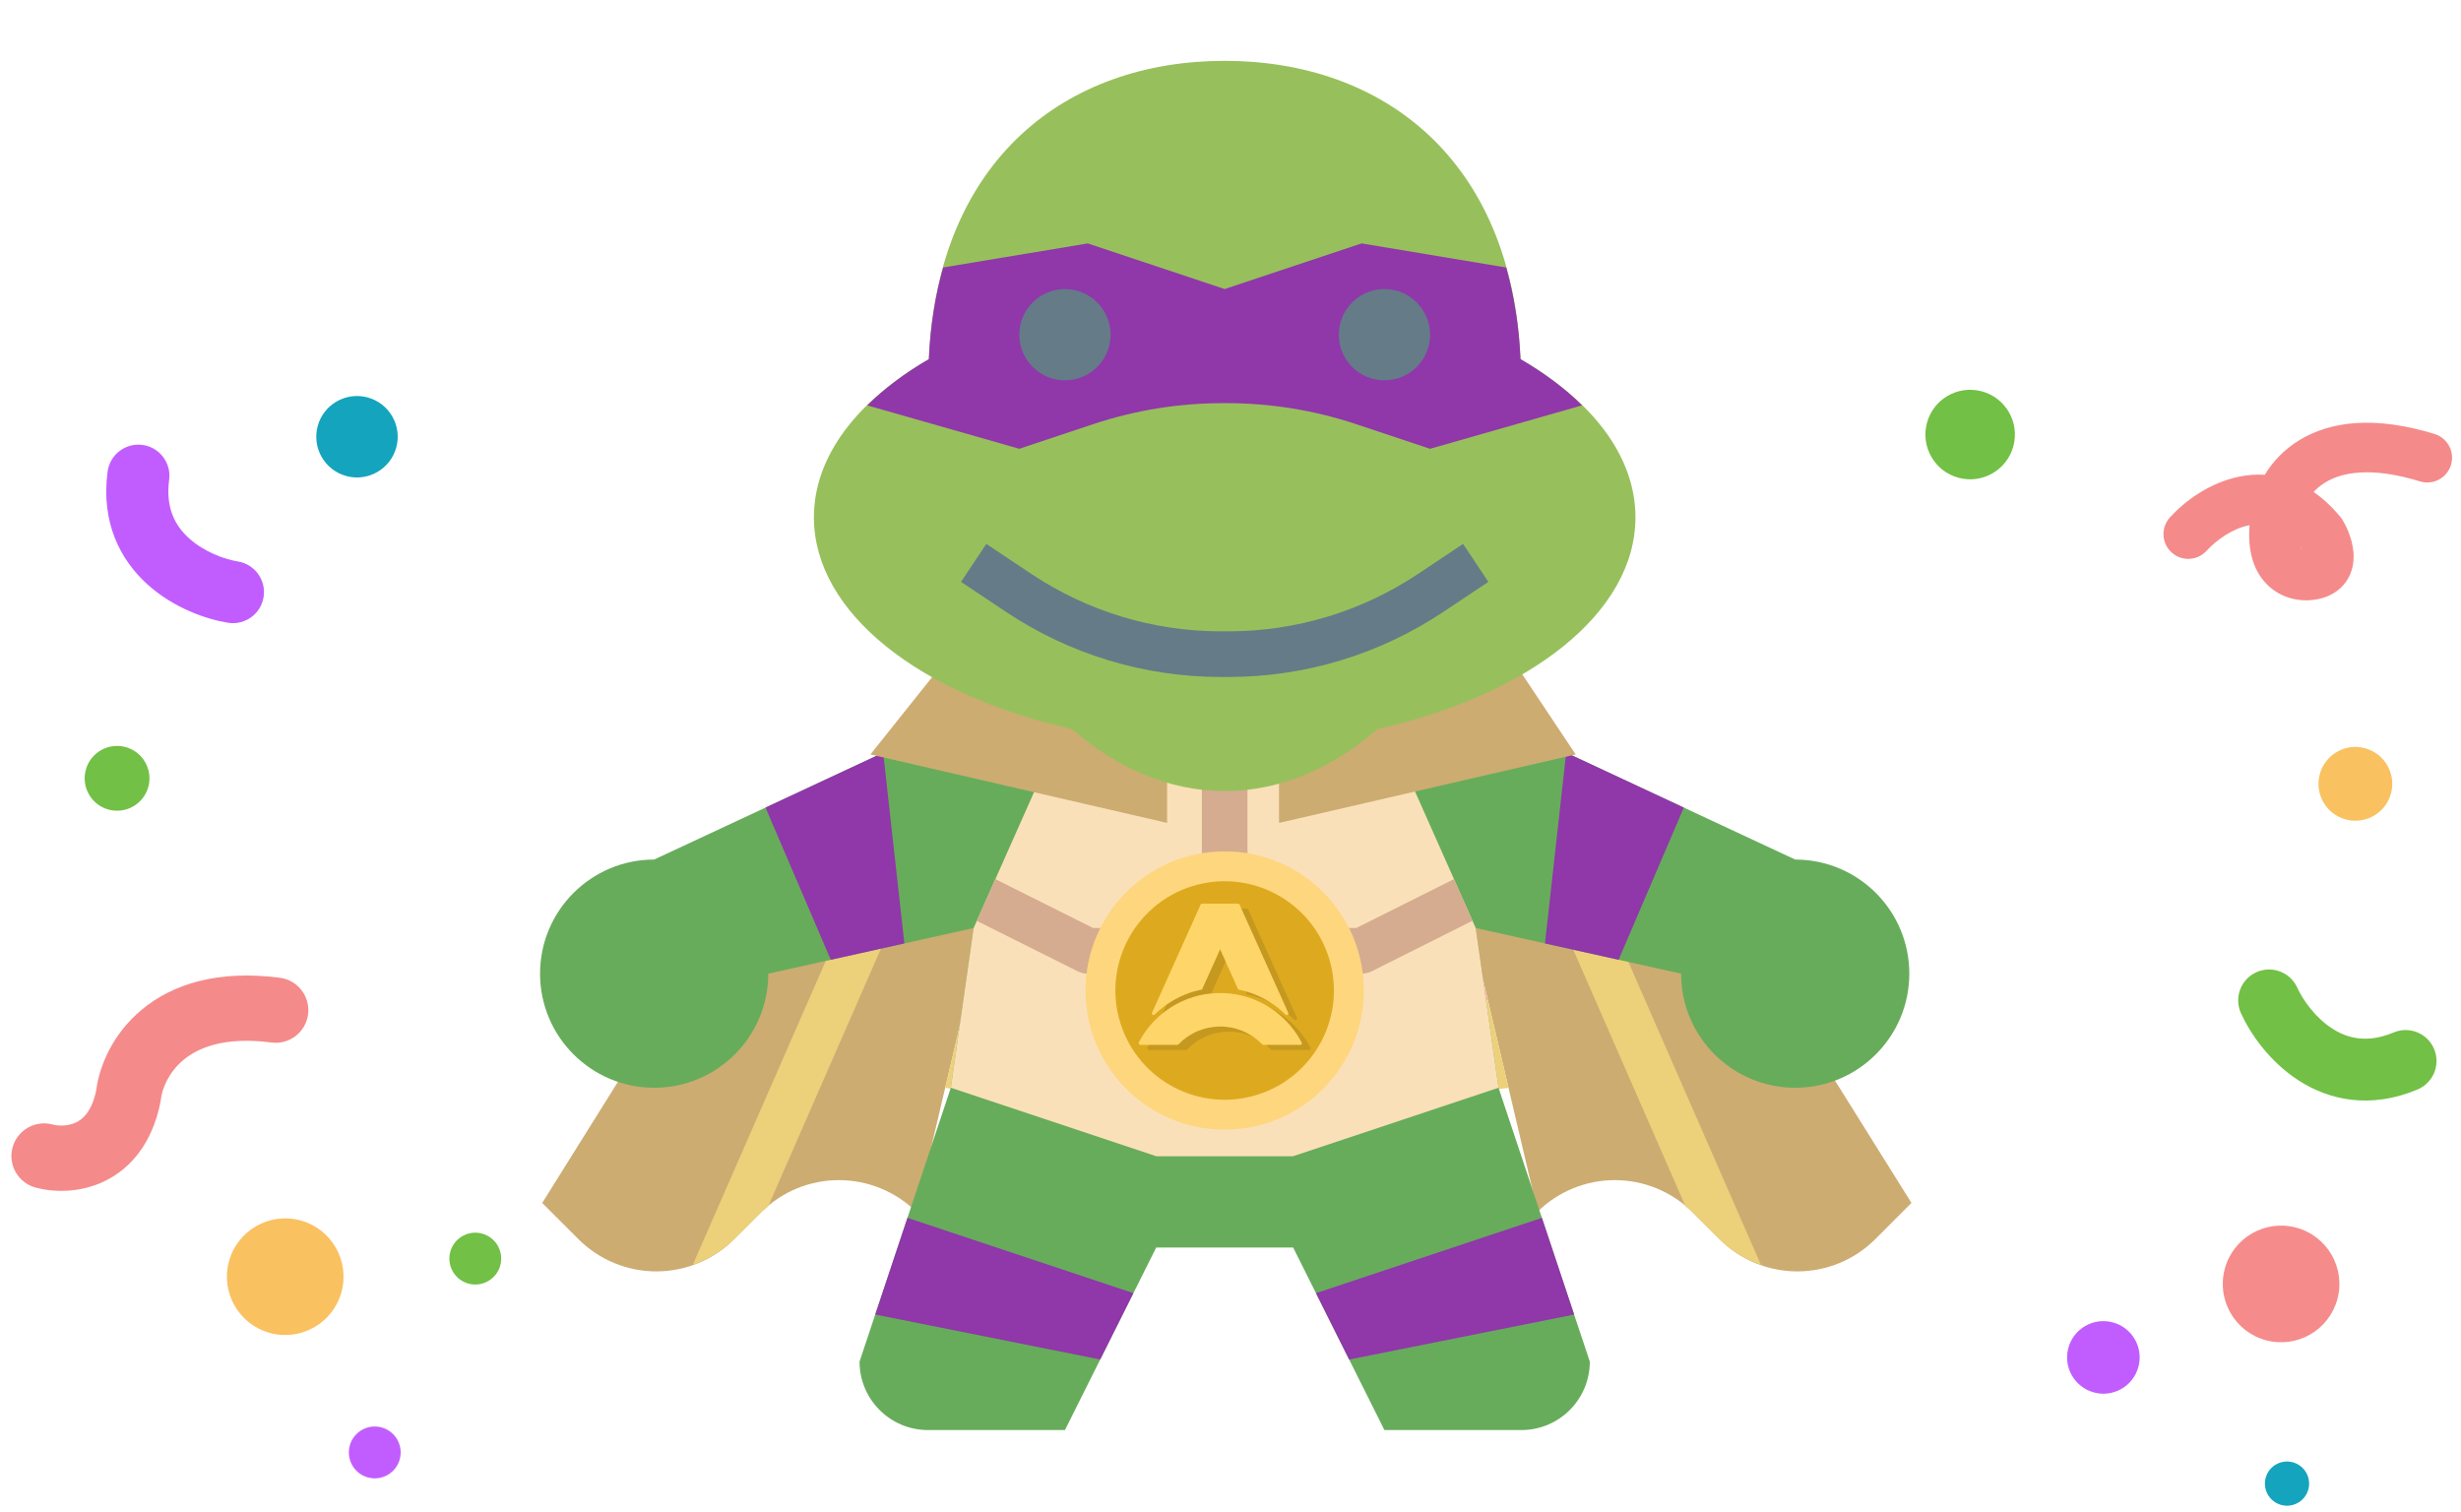 <svg width="337" height="207" viewBox="0 0 337 207" fill="none" xmlns="http://www.w3.org/2000/svg">
<g clip-path="url(#clip0_25362_360314)">
<path d="M246.125 139.73L261.75 164.73L256.794 169.687C253.966 172.515 250.128 174.105 246.125 174.105C242.122 174.105 238.284 172.515 235.456 169.687L231.794 166.024C228.966 163.196 225.128 161.605 221.125 161.605C217.172 161.605 213.378 163.155 210.559 165.921L199.25 117.855L230.5 124.105C230.5 132.734 237.494 139.73 246.125 139.73Z" fill="#CCAC71"/>
<path d="M89.875 139.73L74.25 164.73L79.206 169.687C82.034 172.515 85.872 174.105 89.875 174.105C93.878 174.105 97.716 172.515 100.544 169.687L104.206 166.024C107.034 163.196 110.872 161.605 114.875 161.605C118.828 161.605 122.622 163.155 125.441 165.921L136.75 117.855L105.5 124.105C105.5 132.734 98.506 139.73 89.875 139.73Z" fill="#CCAC71"/>
<path d="M129.428 148.97L141.691 150.502C150.831 151.645 159.709 154.333 167.95 158.452L168 158.48L168.053 158.455C176.291 154.336 185.172 151.645 194.313 150.505L206.575 148.973L203.756 136.995L177.375 142.855H158.625L132.247 136.992L129.428 148.97Z" fill="#EDD07A"/>
<path d="M164.875 124.105L133.031 133.659L132.247 136.993L158.625 142.855H177.375L203.753 136.993L202.969 133.659L171.125 124.105" fill="#FFB99C"/>
<path d="M117.388 121.727L94.872 173.193C96.978 172.449 98.935 171.296 100.544 169.687L104.206 166.024C104.506 165.724 104.856 165.499 105.178 165.227L124.866 120.23L117.388 121.727Z" fill="#EDD07A"/>
<path d="M218.613 121.728L211.138 120.234L230.825 165.231C231.147 165.503 231.497 165.728 231.797 166.028L235.46 169.691C237.069 171.3 239.025 172.456 241.135 173.197L218.613 121.728Z" fill="#EDD07A"/>
<path d="M136.453 95.832L89.578 117.707C80.95 117.707 73.953 124.704 73.953 133.332C73.953 141.96 80.95 148.957 89.578 148.957C98.206 148.957 105.203 141.96 105.203 133.332L133.328 127.082L130.203 148.957L117.703 186.457C117.703 191.635 121.9 195.832 127.078 195.832H145.828L158.328 170.832H177.078L189.578 195.832H208.328C213.506 195.832 217.703 191.635 217.703 186.457L205.203 148.957L202.078 127.082L230.203 133.332C230.203 141.96 237.2 148.957 245.828 148.957C254.456 148.957 261.453 141.96 261.453 133.332C261.453 124.704 254.456 117.707 245.828 117.707L198.953 95.832" fill="#67AC5B"/>
<path d="M189.578 98.957L202.078 127.082L205.203 148.957L177.078 158.332H158.328L130.203 148.957L133.328 127.082L145.828 98.957" fill="#FAE0B8"/>
<path d="M230.575 110.59L221.644 131.43L211.565 129.193L214.469 103.074L230.575 110.59Z" fill="#9037AA"/>
<path d="M113.762 131.43L104.831 110.59L120.937 103.074L123.84 129.193L113.762 131.43Z" fill="#9037AA"/>
<path d="M185.716 127.082H170.828V105.207H164.578V127.082H149.691L136.303 120.388L133.763 126.107L147.556 133.004C147.988 133.22 148.469 133.332 148.953 133.332H164.578V148.957H170.828V133.332H186.453C186.938 133.332 187.419 133.22 187.85 133.004L201.635 126.088L199.103 120.388L185.716 127.082Z" fill="#D5AC90"/>
<path d="M215.556 180.01L184.75 186.173L180.203 177.082L211.141 166.77L215.556 180.01Z" fill="#9037AA"/>
<path d="M119.853 180.013L150.656 186.173L155.203 177.082L124.266 166.77L119.853 180.013Z" fill="#9037AA"/>
<path d="M132.287 86.902L119.191 103.312L159.816 112.687V102.334C148.382 100.006 139.034 95.915 132.287 86.902Z" fill="#CCAC71"/>
<path d="M175.144 102.336V112.689L215.769 103.314L203.24 84.523C196.494 93.536 186.578 100.008 175.144 102.336Z" fill="#CCAC71"/>
<path d="M223.953 70.832C223.953 62.423 217.941 54.801 208.216 49.185C207.034 21.823 189.378 8.332 167.703 8.332C146.028 8.332 128.372 21.823 127.191 49.185C117.466 54.801 111.453 62.423 111.453 70.832C111.453 83.976 126.078 95.204 146.766 99.82C152.884 105.132 160.031 108.332 167.703 108.332C175.375 108.332 182.522 105.132 188.641 99.82C209.328 95.204 223.953 83.976 223.953 70.832Z" fill="#97C05C"/>
<path d="M216.644 55.51C214.3 53.21 211.487 51.076 208.212 49.185C208.016 44.601 207.319 40.441 206.253 36.632L186.453 33.332L167.703 39.582L148.953 33.332L129.15 36.632C128.084 40.438 127.387 44.601 127.191 49.185C123.916 51.076 121.106 53.21 118.759 55.51L139.578 61.457L149.669 58.094C155.403 56.182 161.409 55.207 167.456 55.207H167.95C173.997 55.207 180.003 56.182 185.737 58.094L195.828 61.457L216.644 55.51Z" fill="#9037AA"/>
<path d="M145.828 52.082C149.28 52.082 152.078 49.284 152.078 45.832C152.078 42.38 149.28 39.582 145.828 39.582C142.376 39.582 139.578 42.38 139.578 45.832C139.578 49.284 142.376 52.082 145.828 52.082Z" fill="#657B88"/>
<path d="M189.578 52.082C193.03 52.082 195.828 49.284 195.828 45.832C195.828 42.38 193.03 39.582 189.578 39.582C186.126 39.582 183.328 42.38 183.328 45.832C183.328 49.284 186.126 52.082 189.578 52.082Z" fill="#657B88"/>
<path d="M167.215 92.706H168.19C178.712 92.706 188.9 89.621 197.659 83.784L203.812 79.68L200.347 74.481L194.194 78.584C186.462 83.734 177.472 86.456 168.19 86.456H167.215C157.931 86.456 148.94 83.734 141.215 78.584L135.062 74.481L131.597 79.68L137.75 83.784C146.506 89.621 156.697 92.706 167.215 92.706Z" fill="#657B88"/>
<path d="M167.703 154.685C178.223 154.685 186.751 146.157 186.751 135.637C186.751 125.118 178.223 116.59 167.703 116.59C157.183 116.59 148.655 125.118 148.655 135.637C148.655 146.157 157.183 154.685 167.703 154.685Z" fill="#FED984"/>
<path d="M181.97 131.157C184.448 139.035 180.066 147.432 172.181 149.909C164.303 152.387 155.906 148.005 153.429 140.12C150.952 132.242 155.334 123.845 163.218 121.368C171.096 118.891 179.493 123.273 181.97 131.157Z" fill="#D19C00"/>
<path d="M177.221 139.635C176.225 138.64 175.068 137.822 173.8 137.216L173.681 137.156C172.879 136.782 172.04 136.494 171.177 136.295L170.848 136.226C170.788 136.213 170.736 136.177 170.702 136.125V136.098L168.139 130.403L165.613 124.786C165.598 124.751 165.592 124.713 165.595 124.675C165.598 124.636 165.611 124.6 165.632 124.568C165.652 124.535 165.681 124.509 165.714 124.49C165.747 124.472 165.785 124.462 165.823 124.461H170.734C170.779 124.461 170.822 124.475 170.859 124.499C170.896 124.523 170.926 124.558 170.944 124.598L177.596 139.378C177.618 139.427 177.623 139.483 177.609 139.534C177.594 139.586 177.562 139.632 177.518 139.662C177.474 139.693 177.421 139.707 177.367 139.702C177.314 139.697 177.264 139.673 177.226 139.635" fill="#B08300"/>
<path d="M159.317 139.635C160.314 138.639 161.473 137.821 162.743 137.216L162.858 137.156C163.66 136.782 164.499 136.494 165.361 136.295L165.69 136.226C165.751 136.213 165.805 136.177 165.841 136.125V136.098L168.404 130.403L170.93 124.786C170.946 124.751 170.953 124.712 170.951 124.674C170.948 124.635 170.936 124.598 170.915 124.565C170.894 124.533 170.865 124.506 170.831 124.488C170.797 124.47 170.759 124.46 170.72 124.461H165.8C165.755 124.461 165.712 124.475 165.675 124.499C165.637 124.523 165.608 124.558 165.59 124.598L158.947 139.378C158.925 139.427 158.92 139.483 158.934 139.534C158.949 139.586 158.981 139.632 159.025 139.662C159.069 139.693 159.122 139.707 159.176 139.702C159.229 139.697 159.279 139.673 159.317 139.635Z" fill="#B08300"/>
<path d="M179.428 143.465L179.364 143.35V143.318C178.512 141.732 177.332 140.347 175.902 139.256C174.473 138.165 172.828 137.393 171.077 136.991C169.229 136.576 167.314 136.576 165.467 136.991C162.631 137.648 160.109 139.267 158.326 141.573C157.906 142.116 157.531 142.694 157.207 143.3V143.332L157.143 143.447C157.125 143.482 157.116 143.521 157.117 143.56C157.119 143.6 157.13 143.639 157.151 143.672C157.172 143.706 157.201 143.734 157.235 143.753C157.27 143.772 157.309 143.782 157.348 143.781H162.397C162.458 143.781 162.517 143.756 162.561 143.712C163.305 142.94 164.196 142.325 165.182 141.906C166.168 141.486 167.228 141.27 168.299 141.27C169.37 141.27 170.43 141.486 171.416 141.906C172.402 142.325 173.293 142.94 174.037 143.712C174.058 143.734 174.084 143.752 174.112 143.764C174.14 143.776 174.171 143.781 174.201 143.781H179.254C179.293 143.782 179.331 143.772 179.365 143.753C179.4 143.734 179.428 143.707 179.448 143.674C179.469 143.64 179.48 143.602 179.481 143.563C179.482 143.524 179.473 143.486 179.455 143.451" fill="#B08300"/>
<path d="M176.029 138.94C175.033 137.945 173.876 137.127 172.607 136.521L172.488 136.461C171.686 136.087 170.847 135.798 169.985 135.6L169.656 135.531C169.596 135.518 169.544 135.481 169.51 135.43V135.403L166.947 129.708L164.421 124.091C164.406 124.056 164.399 124.017 164.403 123.979C164.406 123.941 164.419 123.904 164.439 123.872C164.46 123.84 164.488 123.814 164.522 123.795C164.555 123.776 164.593 123.766 164.631 123.766H169.542C169.586 123.766 169.63 123.779 169.667 123.804C169.704 123.828 169.734 123.862 169.752 123.903L176.404 138.683C176.426 138.732 176.43 138.787 176.416 138.839C176.402 138.891 176.37 138.936 176.326 138.967C176.282 138.998 176.228 139.012 176.175 139.007C176.121 139.002 176.071 138.978 176.034 138.94" fill="#FFD866"/>
<path d="M158.125 138.94C159.122 137.944 160.28 137.126 161.551 136.521L161.665 136.461C162.467 136.087 163.307 135.798 164.169 135.6L164.498 135.531C164.559 135.518 164.613 135.482 164.648 135.43V135.403L167.211 129.708L169.738 124.091C169.754 124.056 169.761 124.017 169.758 123.979C169.756 123.94 169.743 123.903 169.722 123.87C169.701 123.838 169.672 123.811 169.638 123.793C169.604 123.774 169.566 123.765 169.528 123.766H164.607C164.563 123.766 164.519 123.779 164.482 123.804C164.445 123.828 164.416 123.862 164.397 123.903L157.755 138.683C157.732 138.732 157.728 138.787 157.742 138.839C157.756 138.891 157.788 138.936 157.832 138.967C157.877 138.998 157.93 139.012 157.984 139.007C158.037 139.002 158.087 138.978 158.125 138.94Z" fill="#FFD866"/>
<path d="M178.235 142.77L178.171 142.655V142.623C177.319 141.037 176.139 139.652 174.71 138.561C173.281 137.47 171.635 136.697 169.884 136.296C168.037 135.881 166.121 135.881 164.274 136.296C161.439 136.953 158.917 138.571 157.134 140.877C156.713 141.421 156.339 141.999 156.014 142.605V142.637L155.95 142.751C155.932 142.786 155.923 142.826 155.925 142.865C155.926 142.905 155.938 142.943 155.959 142.977C155.979 143.011 156.009 143.038 156.043 143.057C156.078 143.076 156.117 143.086 156.156 143.086H161.204C161.266 143.086 161.325 143.061 161.369 143.017C162.113 142.244 163.004 141.63 163.99 141.21C164.976 140.791 166.036 140.574 167.107 140.574C168.178 140.574 169.238 140.791 170.223 141.21C171.209 141.63 172.101 142.244 172.845 143.017C172.866 143.039 172.891 143.057 172.92 143.068C172.948 143.08 172.978 143.086 173.009 143.086H178.062C178.101 143.086 178.139 143.077 178.173 143.058C178.207 143.039 178.236 143.012 178.256 142.978C178.276 142.945 178.288 142.907 178.289 142.868C178.29 142.829 178.281 142.79 178.263 142.756" fill="#FFD866"/>
<g style="mix-blend-mode:multiply" opacity="0.28">
<path d="M167.703 154.685C178.223 154.685 186.751 146.157 186.751 135.637C186.751 125.118 178.223 116.59 167.703 116.59C157.183 116.59 148.655 125.118 148.655 135.637C148.655 146.157 157.183 154.685 167.703 154.685Z" fill="#FDCE71"/>
</g>
</g>
<path opacity="0.7" fill-rule="evenodd" clip-rule="evenodd" d="M14.249 161.783C10.806 163.421 7.22 163.262 4.861 162.621C2.479 161.973 1.072 159.516 1.72 157.133C2.368 154.751 4.825 153.344 7.207 153.992C7.974 154.201 9.293 154.239 10.407 153.709C11.253 153.306 12.527 152.333 13.164 149.367C13.587 146.02 15.393 141.607 19.412 138.265C23.655 134.735 29.883 132.79 38.331 133.896C40.78 134.216 42.505 136.46 42.185 138.909C41.864 141.357 39.62 143.082 37.172 142.762C30.718 141.917 27.118 143.486 25.13 145.139C23.012 146.901 22.173 149.211 22.026 150.569L22.004 150.771L21.963 150.969C20.851 156.49 17.946 160.024 14.249 161.783Z" fill="#F15959"/>
<path opacity="0.7" fill-rule="evenodd" clip-rule="evenodd" d="M315.221 75.213C315.173 75.105 315.122 75 315.071 74.903C315.052 74.882 315.034 74.861 315.016 74.84C315.101 75.059 315.185 75.171 315.221 75.213ZM308.048 71.913C307.782 75.239 308.488 77.963 310.284 79.876C312.367 82.095 315.156 82.404 316.986 82.121C318.449 81.901 319.867 81.298 320.908 80.103C321.943 78.914 322.265 77.528 322.294 76.392C322.348 74.293 321.442 72.314 320.784 71.215L320.654 70.997L320.493 70.802C319.319 69.375 318.084 68.244 316.814 67.372C317.251 66.899 317.775 66.455 318.399 66.072C320.549 64.754 324.49 63.805 331.384 65.922C333.177 66.472 335.076 65.465 335.627 63.673C336.177 61.88 335.17 59.981 333.378 59.43C325.249 56.934 319.149 57.648 314.85 60.283C312.724 61.586 311.188 63.27 310.13 65.017C308.981 64.947 307.842 65.033 306.728 65.252C302.501 66.082 299.058 68.734 297.135 70.86C295.877 72.251 295.985 74.398 297.376 75.656C298.767 76.914 300.914 76.806 302.172 75.415C303.454 73.997 305.678 72.378 308.037 71.915C308.041 71.914 308.044 71.913 308.048 71.913Z" fill="#F15959"/>
<path d="M283.229 184.597C283.939 181.947 286.664 180.374 289.315 181.085C291.966 181.795 293.539 184.519 292.829 187.17C292.119 189.82 289.394 191.393 286.743 190.683C284.092 189.972 282.519 187.248 283.229 184.597Z" fill="#C15DFF"/>
<path d="M31.344 172.763C32.485 168.503 36.864 165.976 41.124 167.117C45.383 168.258 47.911 172.637 46.77 176.896C45.628 181.156 41.25 183.684 36.99 182.543C32.73 181.401 30.203 177.023 31.344 172.763Z" fill="#F9C160"/>
<path d="M304.651 173.755C305.792 169.496 310.17 166.968 314.43 168.109C318.69 169.251 321.218 173.629 320.076 177.889C318.935 182.148 314.557 184.676 310.297 183.535C306.037 182.394 303.509 178.015 304.651 173.755Z" fill="#F68B8B"/>
<path fill-rule="evenodd" clip-rule="evenodd" d="M36.094 81.771C35.714 84.088 33.528 85.659 31.211 85.279C28.15 84.778 23.733 83.226 20.187 80.023C16.456 76.652 13.808 71.519 14.735 64.579C15.045 62.252 17.184 60.617 19.511 60.928C21.838 61.239 23.473 63.377 23.163 65.705C22.644 69.585 24.012 72.02 25.887 73.714C27.947 75.575 30.728 76.585 32.586 76.889C34.903 77.268 36.473 79.454 36.094 81.771Z" fill="#C15DFF"/>
<path fill-rule="evenodd" clip-rule="evenodd" d="M308.968 133.141C306.84 134.109 305.899 136.619 306.867 138.747C308.146 141.558 310.788 145.399 314.79 147.973C319.001 150.681 324.623 151.889 331.052 149.192C333.208 148.287 334.222 145.806 333.317 143.65C332.413 141.494 329.932 140.48 327.776 141.385C324.182 142.893 321.485 142.213 319.369 140.852C317.044 139.356 315.35 136.946 314.574 135.241C313.605 133.113 311.096 132.173 308.968 133.141Z" fill="#72C045"/>
<path d="M43.499 58.364C44.297 55.39 47.354 53.625 50.328 54.422C53.303 55.219 55.068 58.276 54.271 61.251C53.474 64.225 50.417 65.991 47.442 65.194C44.468 64.397 42.703 61.339 43.499 58.364Z" fill="#14A4BE"/>
<path d="M310.252 202.382C310.685 200.768 312.344 199.81 313.958 200.243C315.572 200.675 316.53 202.334 316.098 203.949C315.665 205.563 314.006 206.52 312.392 206.088C310.778 205.656 309.82 203.996 310.252 202.382Z" fill="#14A4BE"/>
<path d="M263.867 57.92C264.743 54.651 268.103 52.711 271.372 53.587C274.641 54.463 276.581 57.823 275.705 61.093C274.829 64.362 271.469 66.302 268.2 65.426C264.931 64.55 262.991 61.19 263.867 57.92Z" fill="#72C045"/>
<path d="M317.657 106.03C318.379 103.336 321.149 101.736 323.843 102.458C326.538 103.18 328.137 105.95 327.415 108.645C326.693 111.339 323.923 112.938 321.229 112.216C318.534 111.494 316.935 108.725 317.657 106.03Z" fill="#F9C160"/>
<path d="M61.656 171.434C62.164 169.541 64.11 168.417 66.003 168.925C67.896 169.432 69.019 171.378 68.512 173.271C68.005 175.164 66.059 176.288 64.166 175.781C62.273 175.273 61.149 173.327 61.656 171.434Z" fill="#72C045"/>
<path d="M47.891 197.977C48.398 196.084 50.344 194.96 52.237 195.468C54.13 195.975 55.254 197.921 54.747 199.814C54.239 201.707 52.293 202.831 50.4 202.324C48.507 201.816 47.383 199.87 47.891 197.977Z" fill="#C15DFF"/>
<path d="M11.746 105.434C12.38 103.068 14.813 101.664 17.179 102.298C19.546 102.932 20.95 105.364 20.316 107.731C19.682 110.097 17.25 111.502 14.883 110.867C12.517 110.233 11.112 107.801 11.746 105.434Z" fill="#72C045"/>
<defs>
<clipPath id="clip0_25362_360314">
<rect width="200" height="200" fill="white" transform="translate(68)"/>
</clipPath>
</defs>
</svg>
